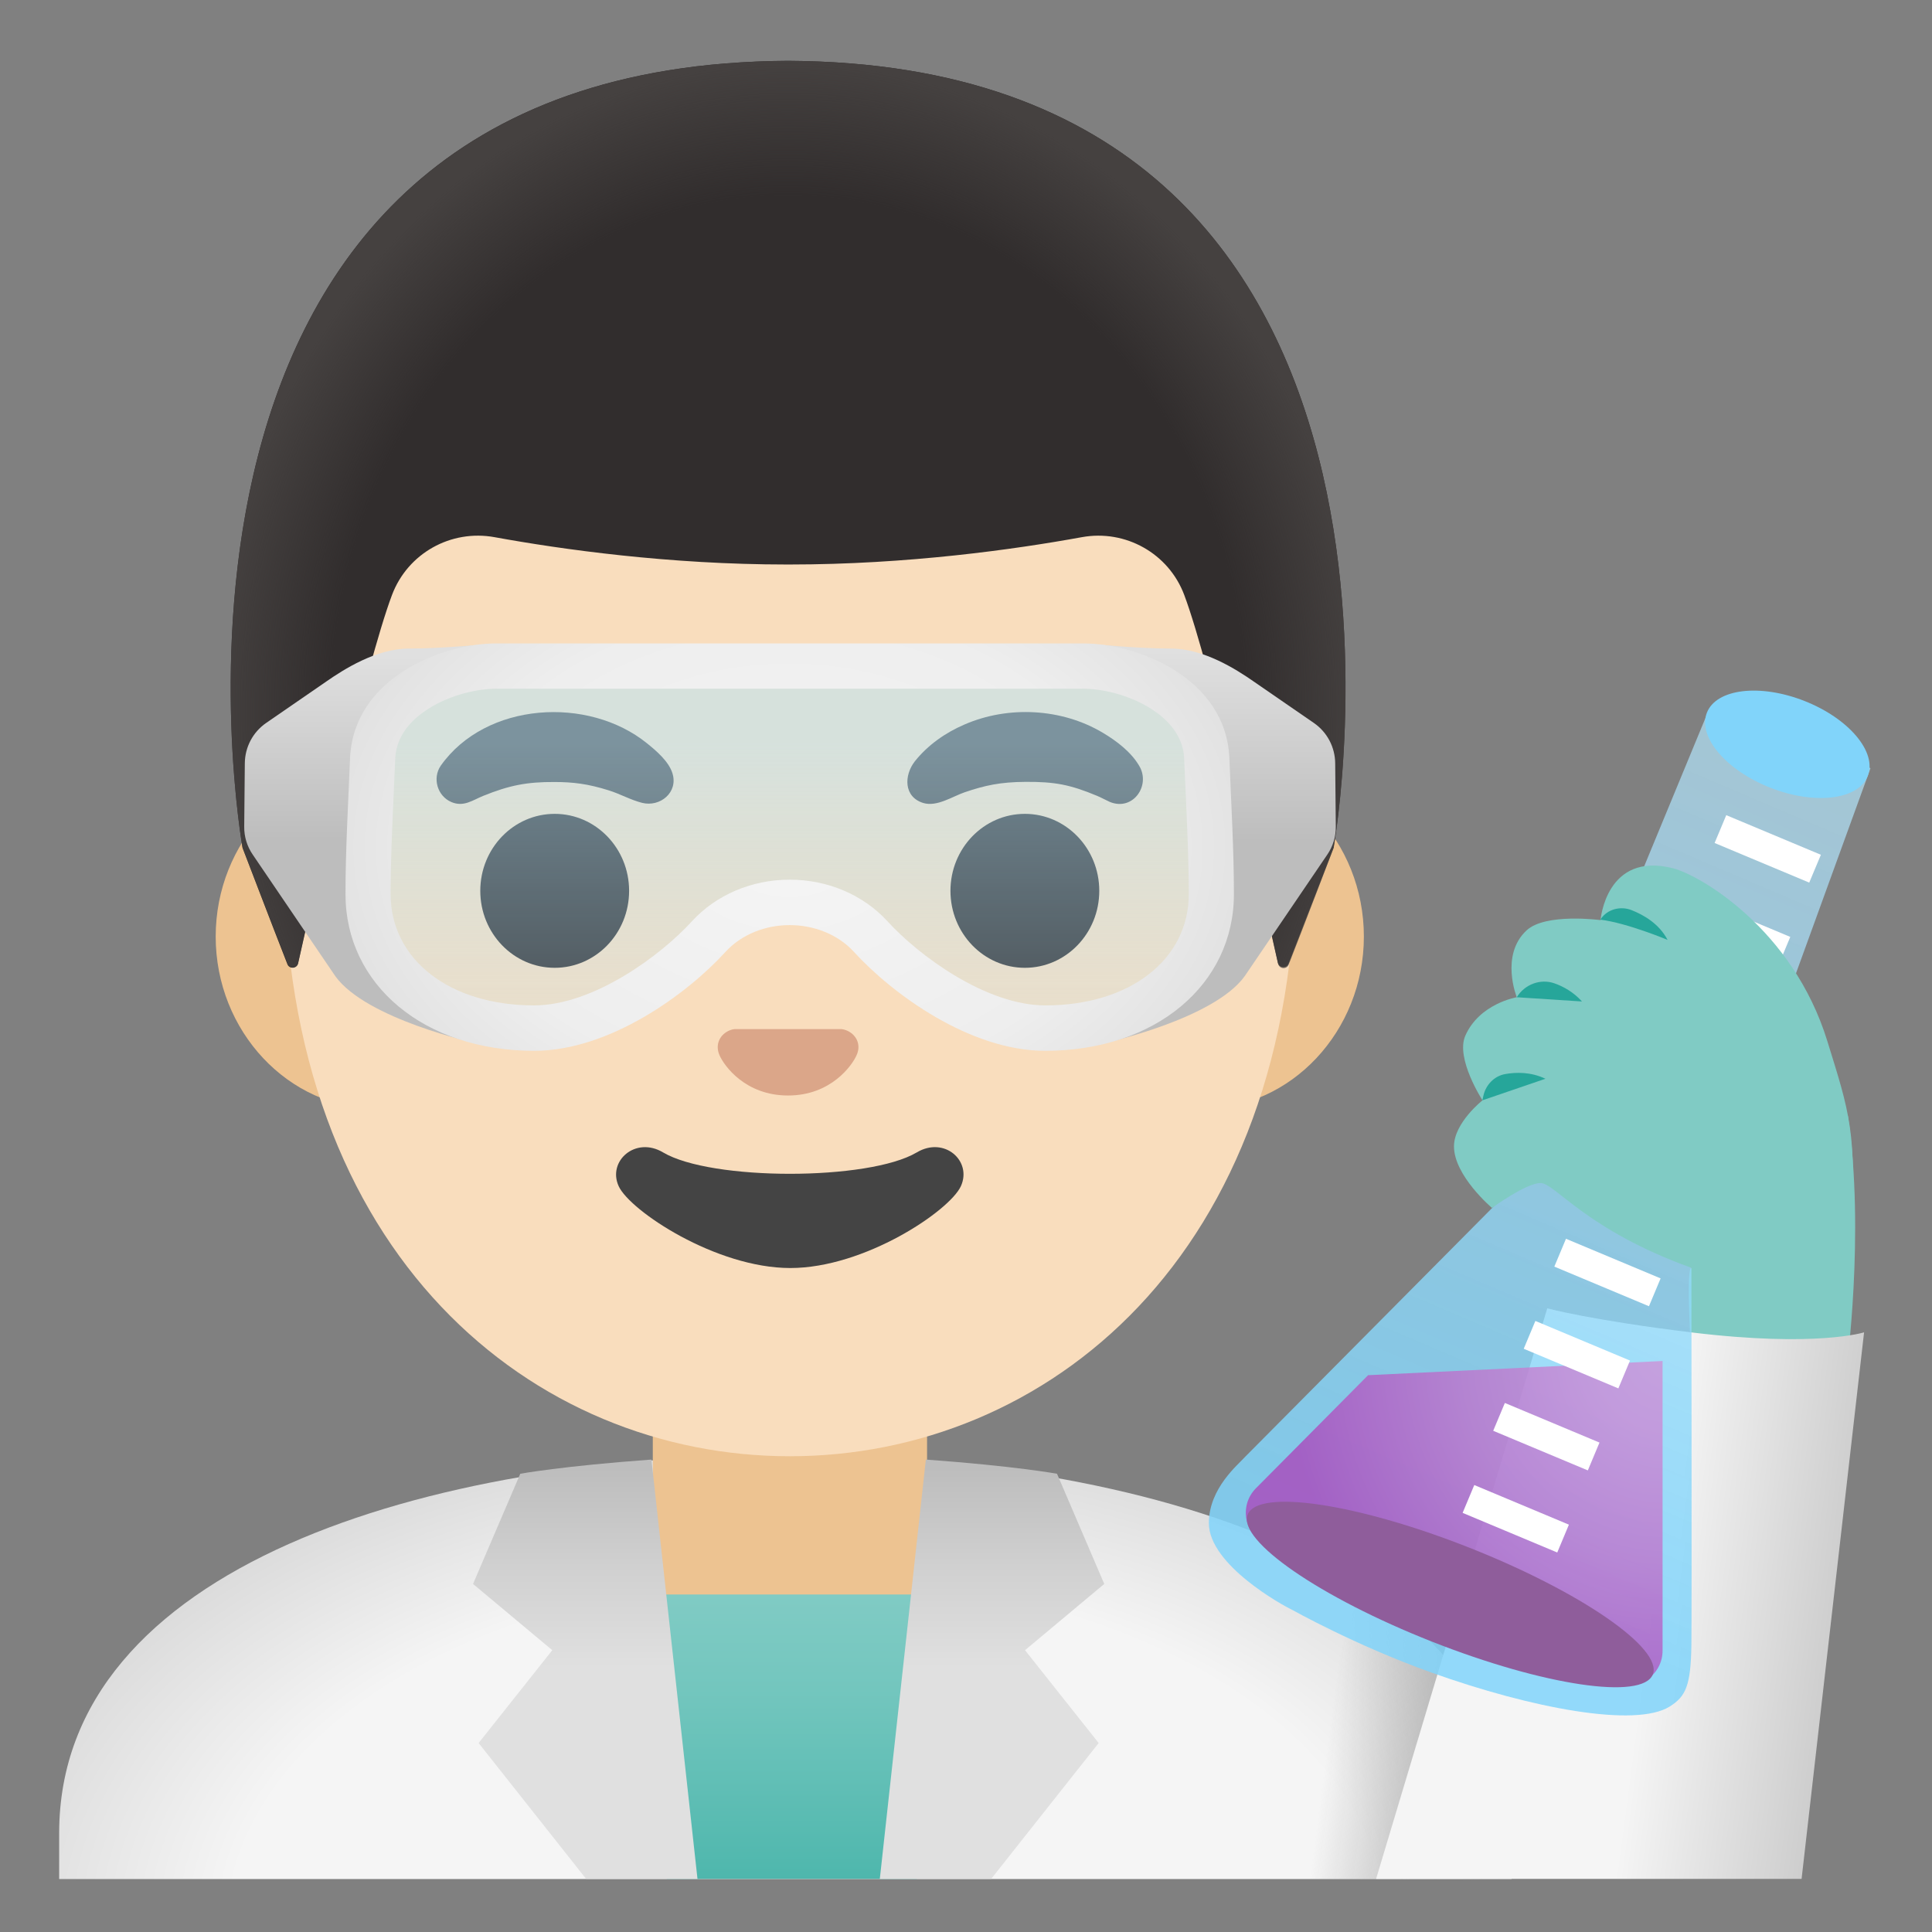 <?xml version="1.0" encoding="utf-8"?>
<!-- Generator: Adobe Illustrator 24.0.3, SVG Export Plug-In . SVG Version: 6.00 Build 0)  -->
<svg version="1.1" id="Layer_1" xmlns="http://www.w3.org/2000/svg" x="0px" y="0px"
     viewBox="0 0 128 128" style="enable-background:new 0 0 128 128;" xml:space="preserve">
<rect x="0" y="0" width="128" height="128" fill="#808080" stroke="none"/>
<g id="coat_1_">
	
		<radialGradient id="SVGID_1_" cx="53.444" cy="0.347" r="68.219" gradientTransform="matrix(1 0 0 -0.604 0 127.862)" gradientUnits="userSpaceOnUse">
		<stop  offset="0.559" style="stop-color:#F5F5F5"/>
		<stop  offset="1" style="stop-color:#C6C6C6"/>
	</radialGradient>
	<path style="fill:url(#SVGID_1_);" d="M52.04,96.39c-23.62,0.07-48.12,7.33-48.12,25.06v3.04h96.23v-3.04
		C100.16,103.71,75.66,96.45,52.04,96.39z"/>
	
		<linearGradient id="SVGID_2_" gradientUnits="userSpaceOnUse" x1="88.039" y1="13.117" x2="102.497" y2="11.202" gradientTransform="matrix(1 0 0 -1 0 128)">
		<stop  offset="0" style="stop-color:#9E9E9E;stop-opacity:0"/>
		<stop  offset="0.788" style="stop-color:#9E9E9E"/>
	</linearGradient>
	<path style="fill:url(#SVGID_2_);" d="M90.14,105.07l-5.82,19.41h15.83v-3.04C100.16,114.4,96.28,109.01,90.14,105.07z"/>
</g>
<g id="neck">
	<path style="fill:#EDC391;" d="M52.33,92.53h-9.08v9.98c0,4.51,3.7,8.17,8.26,8.17h1.65c4.56,0,8.26-3.66,8.26-8.17v-9.98H52.33z"
		/>
</g>
<g id="collar_1_">
	
		<linearGradient id="SVGID_3_" gradientUnits="userSpaceOnUse" x1="52.326" y1="22.36" x2="52.326" y2="3.331" gradientTransform="matrix(1 0 0 -1 0 128)">
		<stop  offset="3.200000e-03" style="stop-color:#80CBC4"/>
		<stop  offset="0.333" style="stop-color:#73C6BE"/>
		<stop  offset="0.941" style="stop-color:#51B8AE"/>
		<stop  offset="1" style="stop-color:#4DB6AC"/>
	</linearGradient>
	<polygon style="fill:url(#SVGID_3_);" points="62.9,105.64 41.75,105.64 44.17,124.48 60.74,124.48 	"/>
	
		<linearGradient id="SVGID_4_" gradientUnits="userSpaceOnUse" x1="38.781" y1="10.722" x2="38.781" y2="30.925" gradientTransform="matrix(1 0 0 -1 0 128)">
		<stop  offset="0.335" style="stop-color:#E0E0E0"/>
		<stop  offset="0.668" style="stop-color:#D0D0D0"/>
		<stop  offset="0.987" style="stop-color:#BDBDBD"/>
	</linearGradient>
	<path style="fill:url(#SVGID_4_);" d="M43.16,96.7c-5.92,0.43-8.69,0.94-8.69,0.94l-3.13,7.3l5.25,4.39l-4.88,6.15l7.12,9h7.38
		L43.16,96.7z"/>
	
		<linearGradient id="SVGID_5_" gradientUnits="userSpaceOnUse" x1="38.437" y1="10.722" x2="38.437" y2="30.925" gradientTransform="matrix(-1 0 0 -1 104.157 128)">
		<stop  offset="0.335" style="stop-color:#E0E0E0"/>
		<stop  offset="0.668" style="stop-color:#D0D0D0"/>
		<stop  offset="0.987" style="stop-color:#BDBDBD"/>
	</linearGradient>
	<path style="fill:url(#SVGID_5_);" d="M61.34,96.7c5.92,0.43,8.69,0.94,8.69,0.94l3.13,7.3l-5.25,4.39l4.88,6.15l-7.12,9h-7.38
		L61.34,96.7z"/>
</g>
<g id="glove_1_">
	<g>
		<path style="fill:#80CBC4;" d="M122.43,73.94c1.14,7.79-0.11,16.87-0.11,16.87l-10.26-0.9c0,0-0.39-5.91,0-5.92L122.43,73.94z"/>
	</g>
	
		<linearGradient id="SVGID_6_" gradientUnits="userSpaceOnUse" x1="98.09" y1="22.85" x2="123.833" y2="19.439" gradientTransform="matrix(1 0 0 -1 0 128)">
		<stop  offset="0.437" style="stop-color:#F5F5F5"/>
		<stop  offset="1" style="stop-color:#C6C6C6"/>
	</linearGradient>
	<path style="fill:url(#SVGID_6_);" d="M112.1,88.28c-6.66-0.81-9.59-1.6-9.59-1.6l-11.34,37.8h28.19l4.14-36.21
		C123.51,88.27,120.36,89.28,112.1,88.28z"/>
	
		<linearGradient id="SVGID_7_" gradientUnits="userSpaceOnUse" x1="118.684" y1="75.495" x2="96.207" y2="22.784" gradientTransform="matrix(1 0 0 -1 0 128)">
		<stop  offset="0" style="stop-color:#B3E5FC;stop-opacity:0.8"/>
		<stop  offset="0.083" style="stop-color:#AEE3FC;stop-opacity:0.817"/>
		<stop  offset="0.674" style="stop-color:#8DD8FA;stop-opacity:0.935"/>
		<stop  offset="1" style="stop-color:#81D4FA"/>
	</linearGradient>
	<path style="opacity:0.86;fill:url(#SVGID_7_);enable-background:new    ;" d="M110.61,113.07c-2.27,1.4-9.11,0.12-15.75-2.25
		c-5.12-1.83-9.23-4.16-9.27-4.17c-0.53-0.25-5.5-2.95-5.5-5.74c0-2.32,1.96-3.89,2.44-4.43c0.07-0.07,0.1-0.1,0.1-0.1l17.46-17.59
		l13.14-31.8l0.02-0.01c0,0,2.36-0.81,5.67,0.49c3.31,1.3,5.01,3.46,5.01,3.46l-0.02,0.01l-11.85,32.62c0,0,0.03,23.38,0,25.39
		C112.02,111.67,111.7,112.39,110.61,113.07z"/>
	
		<radialGradient id="SVGID_8_" cx="112.521" cy="39.964" r="25.366" gradientTransform="matrix(0.973 0.23 0.23 -0.973 -8.127 102.844)" gradientUnits="userSpaceOnUse">
		<stop  offset="0" style="stop-color:#CE93D8"/>
		<stop  offset="0.205" style="stop-color:#CA8AD5"/>
		<stop  offset="0.537" style="stop-color:#BF73CC"/>
		<stop  offset="0.95" style="stop-color:#AD4CBE"/>
		<stop  offset="1" style="stop-color:#AB47BC"/>
	</radialGradient>
	<path style="opacity:0.8;fill:url(#SVGID_8_);enable-background:new    ;" d="M107.01,111.51c-5.64-2.2-17.38-6.85-23.03-9.14
		c-1.53-0.63-1.93-2.6-0.77-3.77l7.43-7.49l19.51-0.94l0,19.19C110.15,110.97,108.52,112.1,107.01,111.51z"/>
	
		<rect x="99.49" y="97.2" transform="matrix(0.386 -0.922 0.922 0.386 -31.119 154.442)" style="fill:#FFFFFF;" width="2" height="6.8"/>
	
		<rect x="101.51" y="91.76" transform="matrix(0.386 -0.922 0.922 0.386 -24.857 152.966)" style="fill:#FFFFFF;" width="2" height="6.8"/>
	
		<rect x="103.53" y="86.32" transform="matrix(0.386 -0.922 0.922 0.386 -18.599 151.495)" style="fill:#FFFFFF;" width="2" height="6.8"/>
	
		<rect x="105.56" y="80.88" transform="matrix(0.386 -0.922 0.922 0.386 -12.339 150.023)" style="fill:#FFFFFF;" width="2" height="6.8"/>
	
		<rect x="107.58" y="75.44" transform="matrix(0.386 -0.922 0.922 0.386 -6.078 148.547)" style="fill:#FFFFFF;" width="2" height="6.8"/>
	
		<rect x="109.6" y="70" transform="matrix(0.386 -0.922 0.922 0.386 0.183 147.082)" style="fill:#FFFFFF;" width="2" height="6.8"/>
	
		<rect x="111.62" y="64.56" transform="matrix(0.386 -0.922 0.922 0.386 6.444 145.605)" style="fill:#FFFFFF;" width="2" height="6.8"/>
	
		<rect x="114.13" y="58.24" transform="matrix(0.386 -0.922 0.922 0.386 13.818 144.039)" style="fill:#FFFFFF;" width="2" height="6.8"/>
	
		<rect x="116.16" y="52.8" transform="matrix(0.386 -0.922 0.922 0.386 20.078 142.569)" style="fill:#FFFFFF;" width="2" height="6.8"/>
	<path style="fill:#80CBC4;" d="M98.85,80.03c0,0-2.53-2.14-2.52-4.09c0.01-1.56,1.89-3.04,1.89-3.04s-1.8-2.77-1.14-4.28
		c0.94-2.14,3.41-2.55,3.41-2.55s-1.12-2.79,0.65-4.43c1.26-1.17,4.9-0.68,4.9-0.68s0.36-4.58,4.82-3.43
		c1.74,0.45,7.91,3.99,10.21,11.46c1.44,4.67,2,6.06,1.54,13.06c-0.2,2.97-7.71,2.97-10.54,1.95c-7.05-2.54-9.05-5.64-10.02-5.62
		C101.07,78.4,98.85,80.03,98.85,80.03z"/>
	<g>
		<path style="fill:#26A69A;" d="M99.72,71.16c-0.72,0.13-1.28,0.71-1.44,1.43l-0.07,0.31l4.18-1.43
			C101.42,71.01,100.45,71.03,99.72,71.16z"/>
		<path style="fill:#26A69A;" d="M104.81,66.35c-0.57-0.63-1.23-0.99-1.82-1.2c-0.94-0.33-1.98,0.07-2.5,0.92l0,0L104.81,66.35z"/>
		<path style="fill:#26A69A;" d="M108.1,60.3c-0.73-0.29-1.6-0.07-2.04,0.58c-0.01,0.02-0.02,0.04-0.03,0.05
			c1.78,0.22,4.45,1.34,4.45,1.34C109.93,61.21,108.91,60.62,108.1,60.3z"/>
	</g>
	<g>
		
			<ellipse transform="matrix(0.367 -0.93 0.93 0.367 -37.38 156.252)" style="fill:#8F5D9B;" cx="96.09" cy="105.59" rx="3.35" ry="14.43"/>
	</g>
	
		<ellipse transform="matrix(0.366 -0.93 0.93 0.366 29.218 141.472)" style="fill:#81D4FA;" cx="118.49" cy="49.28" rx="3.09" ry="5.73"/>
</g>
<g id="ears">
	<path style="fill:#EDC391;" d="M79.65,50.64H25c-5.89,0-10.71,5.14-10.71,11.41S19.11,73.46,25,73.46h54.65
		c5.89,0,10.71-5.14,10.71-11.41S85.54,50.64,79.65,50.64z"/>
</g>
<g id="head">
	<path style="fill:#F9DDBD;" d="M52.33,11.27L52.33,11.27L52.33,11.27c-17.4,0-33.52,18.61-33.52,45.4
		c0,26.64,16.61,39.81,33.52,39.81s33.52-13.17,33.52-39.81C85.85,29.88,69.73,11.27,52.33,11.27z"/>
</g>
<path id="nose" style="fill:#DBA689;" d="M56.07,68.26c-0.11-0.04-0.21-0.07-0.32-0.08h-7.08c-0.11,0.01-0.22,0.04-0.32,0.08
	c-0.64,0.26-0.99,0.92-0.69,1.63c0.3,0.71,1.71,2.69,4.55,2.69s4.25-1.99,4.55-2.69C57.07,69.19,56.72,68.52,56.07,68.26z"/>
<path id="mouth" style="fill:#444444;" d="M60.74,76.35c-3.19,1.89-13.63,1.89-16.81,0c-1.83-1.09-3.7,0.58-2.94,2.24
	c0.75,1.63,6.44,5.42,11.37,5.42s10.55-3.79,11.3-5.42C64.42,76.92,62.57,75.26,60.74,76.35z"/>
<g id="eyebrows_1_">
	<path style="fill:#454140;" d="M29.2,50.73c2.99-4.23,9.78-4.63,13.67-1.48c0.62,0.5,1.44,1.2,1.68,1.98
		c0.4,1.27-0.82,2.26-2.01,1.96c-0.76-0.19-1.47-0.6-2.22-0.83c-1.37-0.43-2.36-0.55-3.59-0.55c-1.82-0.01-2.99,0.22-4.72,0.92
		c-0.71,0.29-1.29,0.75-2.1,0.41C28.98,52.75,28.63,51.56,29.2,50.73z"/>
	<path style="fill:#454140;" d="M73.53,53.13c-0.29-0.13-0.57-0.29-0.86-0.41c-1.78-0.74-2.79-0.93-4.72-0.92
		c-1.7,0.01-2.71,0.24-4.04,0.69c-0.81,0.28-1.84,0.98-2.74,0.71c-1.31-0.4-1.28-1.84-0.56-2.76c0.86-1.08,2.03-1.9,3.29-2.44
		c2.9-1.26,6.44-1.08,9.17,0.55c0.89,0.53,1.86,1.26,2.4,2.18C76.26,52.03,75.07,53.76,73.53,53.13z"/>
</g>
<g id="eyes">
	<ellipse style="fill:#312D2D;" cx="36.75" cy="59.02" rx="4.93" ry="5.1"/>
	<ellipse style="fill:#312D2D;" cx="67.9" cy="59.02" rx="4.93" ry="5.1"/>
</g>
<g id="hairGroup">
	<path id="hair_7_" style="fill:#312D2D;" d="M52.23,4.03L52.23,4.03c-0.01,0-0.01,0-0.02,0s-0.01,0-0.02,0l0,0
		C6.76,4.27,16.07,56.17,16.07,56.17s2.04,5.35,2.97,7.71c0.13,0.34,0.63,0.3,0.71-0.05c0.97-4.34,4.46-19.73,6.22-24.41
		c1.04-2.76,3.9-4.36,6.8-3.83c4.45,0.81,11.55,1.81,19.37,1.81c0.03,0,0.06,0,0.08,0s0.06,0,0.08,0c7.83,0,14.92-1,19.37-1.81
		c2.9-0.53,5.76,1.08,6.79,3.83c1.75,4.66,5.22,19.96,6.2,24.36c0.08,0.36,0.58,0.39,0.71,0.05l2.98-7.67
		C88.36,56.17,97.67,4.27,52.23,4.03z"/>
	
		<radialGradient id="hairHighlights_1_" cx="52.215" cy="80.901" r="38.092" gradientTransform="matrix(1 0 0 -1.128 0 138.37)" gradientUnits="userSpaceOnUse">
		<stop  offset="0.794" style="stop-color:#454140;stop-opacity:0"/>
		<stop  offset="1" style="stop-color:#454140"/>
	</radialGradient>
	<path id="hairHighlights" style="fill:url(#hairHighlights_1_);" d="M88.36,56.17c0,0,9.31-51.9-36.13-52.14v0
		c-0.01,0-0.01,0-0.02,0h0c-0.01,0-0.01,0-0.02,0l0,0c-0.71,0-1.4,0.02-2.08,0.05c-1.35,0.06-2.66,0.16-3.92,0.31
		c-0.01,0-0.03,0-0.04,0c-0.09,0.01-0.17,0.03-0.26,0.04C7.66,9.24,16.07,56.17,16.07,56.17l2.98,7.68c0.13,0.34,0.62,0.31,0.7-0.05
		c0.98-4.39,4.46-19.71,6.22-24.37c1.04-2.76,3.9-4.36,6.8-3.83c4.45,0.81,11.55,1.81,19.37,1.81c0.03,0,0.06,0,0.08,0
		s0.06,0,0.08,0c7.83,0,14.92-1,19.37-1.81c2.9-0.53,5.76,1.08,6.79,3.83c1.76,4.68,5.25,20.1,6.22,24.42
		c0.08,0.36,0.57,0.39,0.7,0.05C86.31,61.54,88.36,56.17,88.36,56.17z"/>
</g>
<g id="goggles">
	
		<linearGradient id="SVGID_9_" gradientUnits="userSpaceOnUse" x1="51.87" y1="83.691" x2="51.87" y2="59.498" gradientTransform="matrix(1 0 0 -1 0 128)">
		<stop  offset="0.203" style="stop-color:#B3E5FC;stop-opacity:0.5"/>
		<stop  offset="1" style="stop-color:#B3E5FC;stop-opacity:0.2"/>
	</linearGradient>
	<path style="fill:url(#SVGID_9_);" d="M31.32,44.31h42.65l5.79,5.1v15.03c0,0-3.94,5.5-13.44,3.19s-8.23-8.05-13.88-8.05
		s-8.25,9.17-20.62,8.92c0,0-6.38-0.56-7.56-4.56l-0.27-16.61L31.32,44.31z"/>
	<g>
		
			<linearGradient id="SVGID_10_" gradientUnits="userSpaceOnUse" x1="80.424" y1="72.219" x2="80.424" y2="84.847" gradientTransform="matrix(1 0 0 -1 0 128)">
			<stop  offset="0" style="stop-color:#BDBDBD"/>
			<stop  offset="1" style="stop-color:#E0E0E0"/>
		</linearGradient>
		<path style="fill:url(#SVGID_10_);" d="M88.5,54.76c0.01,0.67-0.19,1.32-0.57,1.87l-5.47,8.05c-2.06,2.85-9.3,4.43-9.3,4.43
			l8.18-9.14l-1.56-11.5l-7.43-5.8c0,0,3.07,0.3,5.24,0.3s4.33,1.39,5.44,2.16l4.02,2.77c0.88,0.61,1.4,1.6,1.41,2.67L88.5,54.76z"
			/>
	</g>
	<g>
		
			<linearGradient id="SVGID_11_" gradientUnits="userSpaceOnUse" x1="24.256" y1="72.386" x2="24.256" y2="84.508" gradientTransform="matrix(1 0 0 -1 0 128)">
			<stop  offset="0" style="stop-color:#BDBDBD"/>
			<stop  offset="1" style="stop-color:#E0E0E0"/>
		</linearGradient>
		<path style="fill:url(#SVGID_11_);" d="M16.18,54.76c-0.01,0.67,0.19,1.32,0.57,1.87l5.47,8.05c2.06,2.85,9.3,4.43,9.3,4.43
			l-8.18-9.14l1.56-11.5l7.43-5.8c0,0-3.07,0.3-5.24,0.3s-4.33,1.39-5.44,2.16l-4.02,2.77c-0.88,0.61-1.4,1.6-1.41,2.67L16.18,54.76
			z"/>
	</g>
	<g>
		
			<radialGradient id="SVGID_12_" cx="52.326" cy="71.869" r="22.896" gradientTransform="matrix(1.030000e-13 1 1.408 -1.450000e-13 -48.896 3.802)" gradientUnits="userSpaceOnUse">
			<stop  offset="0" style="stop-color:#F5F5F5"/>
			<stop  offset="0.676" style="stop-color:#EEEEEE"/>
			<stop  offset="1" style="stop-color:#E0E0E0"/>
		</radialGradient>
		<path style="fill:url(#SVGID_12_);" d="M71.8,45.63c1.1,0,2.93,0.35,4.48,1.34c2.1,1.34,2.16,2.89,2.18,3.4
			c0.03,0.77,0.06,1.51,0.1,2.25c0.1,2.31,0.2,4.49,0.2,6.61c0,4.35-3.91,7.38-9.5,7.38c-3.95,0-8.42-3.33-10.46-5.57
			c-1.6-1.75-3.96-2.76-6.48-2.76c-2.52,0-4.88,1.01-6.48,2.76c-2.04,2.24-6.51,5.57-10.46,5.57c-5.59,0-9.5-3.03-9.5-7.38
			c0-2.13,0.1-4.31,0.2-6.61c0.03-0.74,0.07-1.49,0.1-2.25c0.02-0.51,0.08-2.06,2.18-3.4c1.55-0.99,3.38-1.34,4.48-1.34L71.8,45.63
			 M71.8,42.63H32.85c-3.58,0-9.44,2.3-9.66,7.62c-0.13,3.2-0.3,6.1-0.3,8.99c0,6,5.21,10.38,12.5,10.38c5,0,10.15-3.78,12.67-6.55
			c1.08-1.18,2.67-1.78,4.26-1.78c1.58,0,3.19,0.6,4.26,1.78c2.53,2.77,7.67,6.55,12.67,6.55c7.29,0,12.5-4.38,12.5-10.38
			c0-2.88-0.17-5.79-0.3-8.99C81.24,44.93,75.38,42.63,71.8,42.63L71.8,42.63z"/>
	</g>
</g>
</svg>
